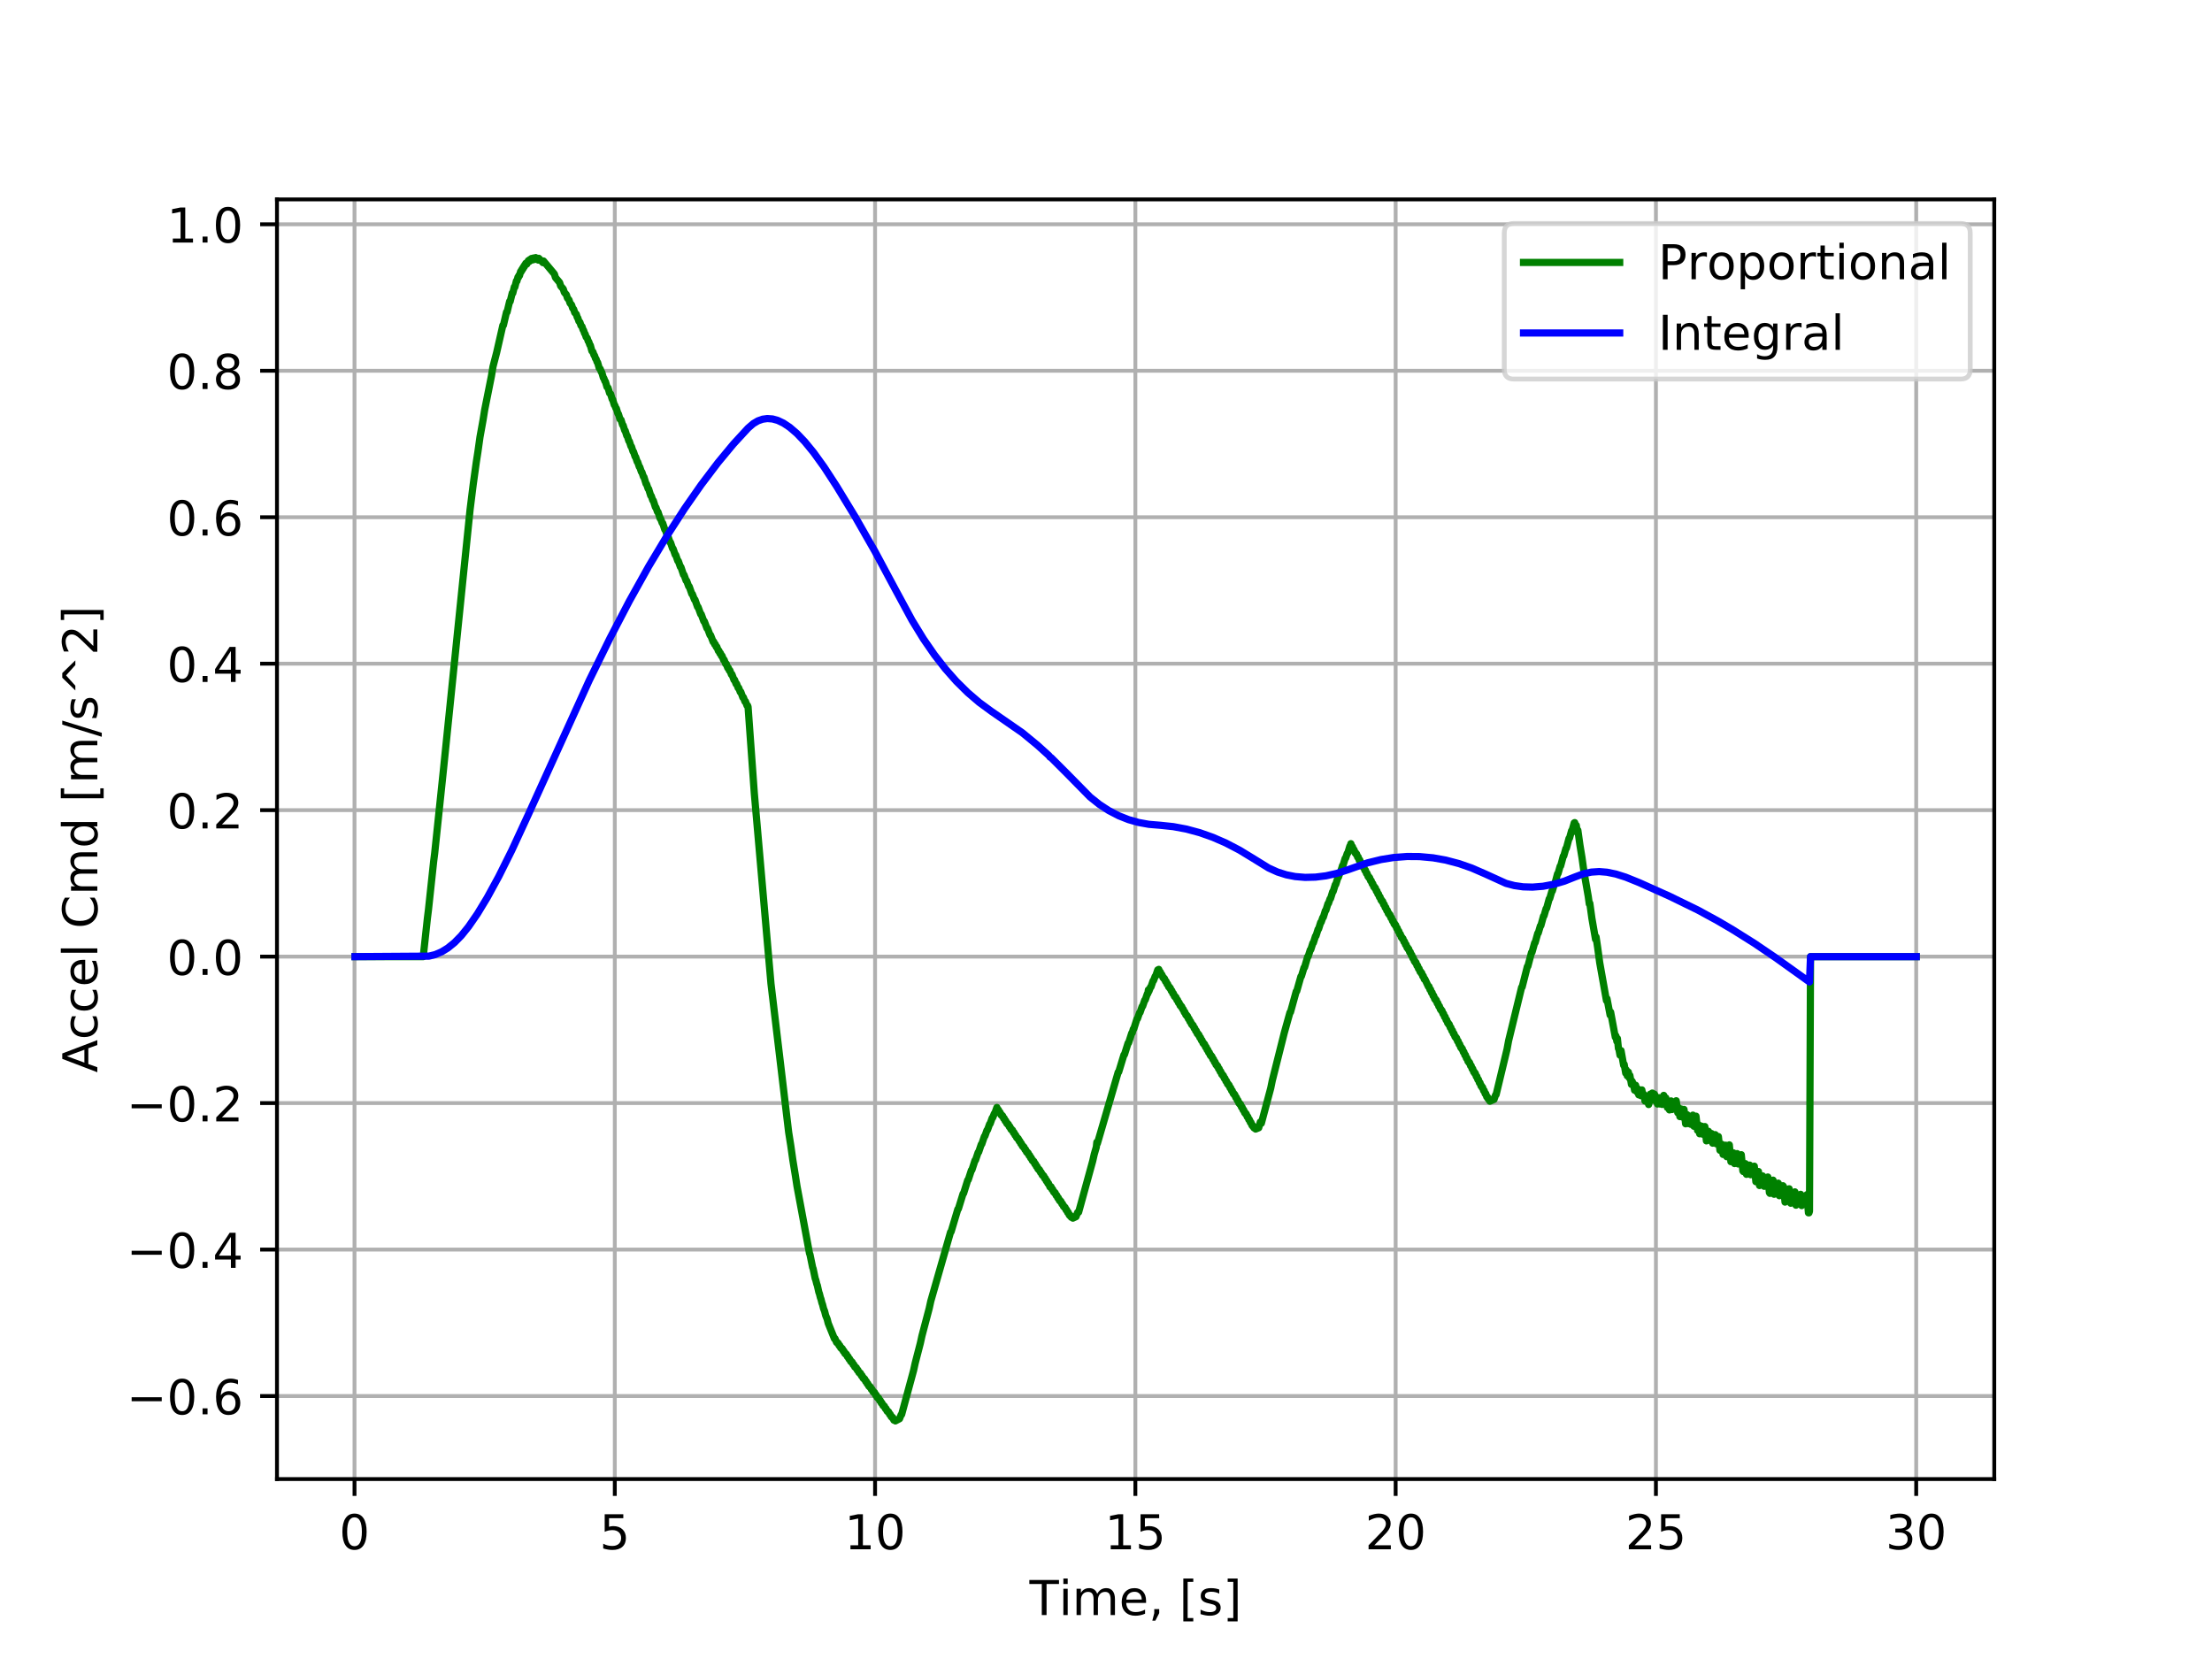 <?xml version="1.0" encoding="utf-8" standalone="no"?>
<!DOCTYPE svg PUBLIC "-//W3C//DTD SVG 1.1//EN"
  "http://www.w3.org/Graphics/SVG/1.1/DTD/svg11.dtd">
<!-- Created with matplotlib (http://matplotlib.org/) -->
<svg height="345pt" version="1.1" viewBox="0 0 460 345" width="460pt" xmlns="http://www.w3.org/2000/svg" xmlns:xlink="http://www.w3.org/1999/xlink">
 <defs>
  <style type="text/css">
*{stroke-linecap:butt;stroke-linejoin:round;}
  </style>
 </defs>
 <g id="figure_1">
  <g id="patch_1">
   <path d="M 0 345.6 
L 460.8 345.6 
L 460.8 0 
L 0 0 
z
" style="fill:#ffffff;"/>
  </g>
  <g id="axes_1">
   <g id="patch_2">
    <path d="M 57.6 307.584 
L 414.72 307.584 
L 414.72 41.472 
L 57.6 41.472 
z
" style="fill:#ffffff;"/>
   </g>
   <g id="matplotlib.axis_1">
    <g id="xtick_1">
     <g id="line2d_1">
      <path clip-path="url(#p8f3101664f)" d="M 73.724 307.584 
L 73.724 41.472 
" style="fill:none;stroke:#b0b0b0;stroke-linecap:square;stroke-width:0.8;"/>
     </g>
     <g id="line2d_2">
      <defs>
       <path d="M 0 0 
L 0 3.5 
" id="mea8a08b984" style="stroke:#000000;stroke-width:0.8;"/>
      </defs>
      <g>
       <use style="stroke:#000000;stroke-width:0.8;" x="73.724" xlink:href="#mea8a08b984" y="307.584"/>
      </g>
     </g>
     <g id="text_1">
      <!-- 0 -->
      <defs>
       <path d="M 31.781 66.406 
Q 24.172 66.406 20.328 58.906 
Q 16.5 51.422 16.5 36.375 
Q 16.5 21.391 20.328 13.891 
Q 24.172 6.391 31.781 6.391 
Q 39.453 6.391 43.281 13.891 
Q 47.125 21.391 47.125 36.375 
Q 47.125 51.422 43.281 58.906 
Q 39.453 66.406 31.781 66.406 
z
M 31.781 74.219 
Q 44.047 74.219 50.516 64.516 
Q 56.984 54.828 56.984 36.375 
Q 56.984 17.969 50.516 8.266 
Q 44.047 -1.422 31.781 -1.422 
Q 19.531 -1.422 13.062 8.266 
Q 6.594 17.969 6.594 36.375 
Q 6.594 54.828 13.062 64.516 
Q 19.531 74.219 31.781 74.219 
z
" id="DejaVuSans-30"/>
      </defs>
      <g transform="translate(70.543 322.182)scale(0.1 -0.1)">
       <use xlink:href="#DejaVuSans-30"/>
      </g>
     </g>
    </g>
    <g id="xtick_2">
     <g id="line2d_3">
      <path clip-path="url(#p8f3101664f)" d="M 127.852 307.584 
L 127.852 41.472 
" style="fill:none;stroke:#b0b0b0;stroke-linecap:square;stroke-width:0.8;"/>
     </g>
     <g id="line2d_4">
      <g>
       <use style="stroke:#000000;stroke-width:0.8;" x="127.852" xlink:href="#mea8a08b984" y="307.584"/>
      </g>
     </g>
     <g id="text_2">
      <!-- 5 -->
      <defs>
       <path d="M 10.797 72.906 
L 49.516 72.906 
L 49.516 64.594 
L 19.828 64.594 
L 19.828 46.734 
Q 21.969 47.469 24.109 47.828 
Q 26.266 48.188 28.422 48.188 
Q 40.625 48.188 47.75 41.5 
Q 54.891 34.812 54.891 23.391 
Q 54.891 11.625 47.562 5.094 
Q 40.234 -1.422 26.906 -1.422 
Q 22.312 -1.422 17.547 -0.641 
Q 12.797 0.141 7.719 1.703 
L 7.719 11.625 
Q 12.109 9.234 16.797 8.062 
Q 21.484 6.891 26.703 6.891 
Q 35.156 6.891 40.078 11.328 
Q 45.016 15.766 45.016 23.391 
Q 45.016 31 40.078 35.438 
Q 35.156 39.891 26.703 39.891 
Q 22.75 39.891 18.812 39.016 
Q 14.891 38.141 10.797 36.281 
z
" id="DejaVuSans-35"/>
      </defs>
      <g transform="translate(124.67 322.182)scale(0.1 -0.1)">
       <use xlink:href="#DejaVuSans-35"/>
      </g>
     </g>
    </g>
    <g id="xtick_3">
     <g id="line2d_5">
      <path clip-path="url(#p8f3101664f)" d="M 181.979 307.584 
L 181.979 41.472 
" style="fill:none;stroke:#b0b0b0;stroke-linecap:square;stroke-width:0.8;"/>
     </g>
     <g id="line2d_6">
      <g>
       <use style="stroke:#000000;stroke-width:0.8;" x="181.979" xlink:href="#mea8a08b984" y="307.584"/>
      </g>
     </g>
     <g id="text_3">
      <!-- 10 -->
      <defs>
       <path d="M 12.406 8.297 
L 28.516 8.297 
L 28.516 63.922 
L 10.984 60.406 
L 10.984 69.391 
L 28.422 72.906 
L 38.281 72.906 
L 38.281 8.297 
L 54.391 8.297 
L 54.391 0 
L 12.406 0 
z
" id="DejaVuSans-31"/>
      </defs>
      <g transform="translate(175.616 322.182)scale(0.1 -0.1)">
       <use xlink:href="#DejaVuSans-31"/>
       <use x="63.623" xlink:href="#DejaVuSans-30"/>
      </g>
     </g>
    </g>
    <g id="xtick_4">
     <g id="line2d_7">
      <path clip-path="url(#p8f3101664f)" d="M 236.106 307.584 
L 236.106 41.472 
" style="fill:none;stroke:#b0b0b0;stroke-linecap:square;stroke-width:0.8;"/>
     </g>
     <g id="line2d_8">
      <g>
       <use style="stroke:#000000;stroke-width:0.8;" x="236.106" xlink:href="#mea8a08b984" y="307.584"/>
      </g>
     </g>
     <g id="text_4">
      <!-- 15 -->
      <g transform="translate(229.743 322.182)scale(0.1 -0.1)">
       <use xlink:href="#DejaVuSans-31"/>
       <use x="63.623" xlink:href="#DejaVuSans-35"/>
      </g>
     </g>
    </g>
    <g id="xtick_5">
     <g id="line2d_9">
      <path clip-path="url(#p8f3101664f)" d="M 290.233 307.584 
L 290.233 41.472 
" style="fill:none;stroke:#b0b0b0;stroke-linecap:square;stroke-width:0.8;"/>
     </g>
     <g id="line2d_10">
      <g>
       <use style="stroke:#000000;stroke-width:0.8;" x="290.233" xlink:href="#mea8a08b984" y="307.584"/>
      </g>
     </g>
     <g id="text_5">
      <!-- 20 -->
      <defs>
       <path d="M 19.188 8.297 
L 53.609 8.297 
L 53.609 0 
L 7.328 0 
L 7.328 8.297 
Q 12.938 14.109 22.625 23.891 
Q 32.328 33.688 34.812 36.531 
Q 39.547 41.844 41.422 45.531 
Q 43.312 49.219 43.312 52.781 
Q 43.312 58.594 39.234 62.25 
Q 35.156 65.922 28.609 65.922 
Q 23.969 65.922 18.812 64.312 
Q 13.672 62.703 7.812 59.422 
L 7.812 69.391 
Q 13.766 71.781 18.938 73 
Q 24.125 74.219 28.422 74.219 
Q 39.75 74.219 46.484 68.547 
Q 53.219 62.891 53.219 53.422 
Q 53.219 48.922 51.531 44.891 
Q 49.859 40.875 45.406 35.406 
Q 44.188 33.984 37.641 27.219 
Q 31.109 20.453 19.188 8.297 
z
" id="DejaVuSans-32"/>
      </defs>
      <g transform="translate(283.871 322.182)scale(0.1 -0.1)">
       <use xlink:href="#DejaVuSans-32"/>
       <use x="63.623" xlink:href="#DejaVuSans-30"/>
      </g>
     </g>
    </g>
    <g id="xtick_6">
     <g id="line2d_11">
      <path clip-path="url(#p8f3101664f)" d="M 344.36 307.584 
L 344.36 41.472 
" style="fill:none;stroke:#b0b0b0;stroke-linecap:square;stroke-width:0.8;"/>
     </g>
     <g id="line2d_12">
      <g>
       <use style="stroke:#000000;stroke-width:0.8;" x="344.36" xlink:href="#mea8a08b984" y="307.584"/>
      </g>
     </g>
     <g id="text_6">
      <!-- 25 -->
      <g transform="translate(337.998 322.182)scale(0.1 -0.1)">
       <use xlink:href="#DejaVuSans-32"/>
       <use x="63.623" xlink:href="#DejaVuSans-35"/>
      </g>
     </g>
    </g>
    <g id="xtick_7">
     <g id="line2d_13">
      <path clip-path="url(#p8f3101664f)" d="M 398.487 307.584 
L 398.487 41.472 
" style="fill:none;stroke:#b0b0b0;stroke-linecap:square;stroke-width:0.8;"/>
     </g>
     <g id="line2d_14">
      <g>
       <use style="stroke:#000000;stroke-width:0.8;" x="398.487" xlink:href="#mea8a08b984" y="307.584"/>
      </g>
     </g>
     <g id="text_7">
      <!-- 30 -->
      <defs>
       <path d="M 40.578 39.312 
Q 47.656 37.797 51.625 33 
Q 55.609 28.219 55.609 21.188 
Q 55.609 10.406 48.188 4.484 
Q 40.766 -1.422 27.094 -1.422 
Q 22.516 -1.422 17.656 -0.516 
Q 12.797 0.391 7.625 2.203 
L 7.625 11.719 
Q 11.719 9.328 16.594 8.109 
Q 21.484 6.891 26.812 6.891 
Q 36.078 6.891 40.938 10.547 
Q 45.797 14.203 45.797 21.188 
Q 45.797 27.641 41.281 31.266 
Q 36.766 34.906 28.719 34.906 
L 20.219 34.906 
L 20.219 43.016 
L 29.109 43.016 
Q 36.375 43.016 40.234 45.922 
Q 44.094 48.828 44.094 54.297 
Q 44.094 59.906 40.109 62.906 
Q 36.141 65.922 28.719 65.922 
Q 24.656 65.922 20.016 65.031 
Q 15.375 64.156 9.812 62.312 
L 9.812 71.094 
Q 15.438 72.656 20.344 73.438 
Q 25.25 74.219 29.594 74.219 
Q 40.828 74.219 47.359 69.109 
Q 53.906 64.016 53.906 55.328 
Q 53.906 49.266 50.438 45.094 
Q 46.969 40.922 40.578 39.312 
z
" id="DejaVuSans-33"/>
      </defs>
      <g transform="translate(392.125 322.182)scale(0.1 -0.1)">
       <use xlink:href="#DejaVuSans-33"/>
       <use x="63.623" xlink:href="#DejaVuSans-30"/>
      </g>
     </g>
    </g>
    <g id="text_8">
     <!-- Time, [s] -->
     <defs>
      <path d="M -0.297 72.906 
L 61.375 72.906 
L 61.375 64.594 
L 35.5 64.594 
L 35.5 0 
L 25.594 0 
L 25.594 64.594 
L -0.297 64.594 
z
" id="DejaVuSans-54"/>
      <path d="M 9.422 54.688 
L 18.406 54.688 
L 18.406 0 
L 9.422 0 
z
M 9.422 75.984 
L 18.406 75.984 
L 18.406 64.594 
L 9.422 64.594 
z
" id="DejaVuSans-69"/>
      <path d="M 52 44.188 
Q 55.375 50.25 60.062 53.125 
Q 64.75 56 71.094 56 
Q 79.641 56 84.281 50.016 
Q 88.922 44.047 88.922 33.016 
L 88.922 0 
L 79.891 0 
L 79.891 32.719 
Q 79.891 40.578 77.094 44.375 
Q 74.312 48.188 68.609 48.188 
Q 61.625 48.188 57.562 43.547 
Q 53.516 38.922 53.516 30.906 
L 53.516 0 
L 44.484 0 
L 44.484 32.719 
Q 44.484 40.625 41.703 44.406 
Q 38.922 48.188 33.109 48.188 
Q 26.219 48.188 22.156 43.531 
Q 18.109 38.875 18.109 30.906 
L 18.109 0 
L 9.078 0 
L 9.078 54.688 
L 18.109 54.688 
L 18.109 46.188 
Q 21.188 51.219 25.484 53.609 
Q 29.781 56 35.688 56 
Q 41.656 56 45.828 52.969 
Q 50 49.953 52 44.188 
z
" id="DejaVuSans-6d"/>
      <path d="M 56.203 29.594 
L 56.203 25.203 
L 14.891 25.203 
Q 15.484 15.922 20.484 11.062 
Q 25.484 6.203 34.422 6.203 
Q 39.594 6.203 44.453 7.469 
Q 49.312 8.734 54.109 11.281 
L 54.109 2.781 
Q 49.266 0.734 44.188 -0.344 
Q 39.109 -1.422 33.891 -1.422 
Q 20.797 -1.422 13.156 6.188 
Q 5.516 13.812 5.516 26.812 
Q 5.516 40.234 12.766 48.109 
Q 20.016 56 32.328 56 
Q 43.359 56 49.781 48.891 
Q 56.203 41.797 56.203 29.594 
z
M 47.219 32.234 
Q 47.125 39.594 43.094 43.984 
Q 39.062 48.391 32.422 48.391 
Q 24.906 48.391 20.391 44.141 
Q 15.875 39.891 15.188 32.172 
z
" id="DejaVuSans-65"/>
      <path d="M 11.719 12.406 
L 22.016 12.406 
L 22.016 4 
L 14.016 -11.625 
L 7.719 -11.625 
L 11.719 4 
z
" id="DejaVuSans-2c"/>
      <path id="DejaVuSans-20"/>
      <path d="M 8.594 75.984 
L 29.297 75.984 
L 29.297 69 
L 17.578 69 
L 17.578 -6.203 
L 29.297 -6.203 
L 29.297 -13.188 
L 8.594 -13.188 
z
" id="DejaVuSans-5b"/>
      <path d="M 44.281 53.078 
L 44.281 44.578 
Q 40.484 46.531 36.375 47.5 
Q 32.281 48.484 27.875 48.484 
Q 21.188 48.484 17.844 46.438 
Q 14.5 44.391 14.5 40.281 
Q 14.5 37.156 16.891 35.375 
Q 19.281 33.594 26.516 31.984 
L 29.594 31.297 
Q 39.156 29.25 43.188 25.516 
Q 47.219 21.781 47.219 15.094 
Q 47.219 7.469 41.188 3.016 
Q 35.156 -1.422 24.609 -1.422 
Q 20.219 -1.422 15.453 -0.562 
Q 10.688 0.297 5.422 2 
L 5.422 11.281 
Q 10.406 8.688 15.234 7.391 
Q 20.062 6.109 24.812 6.109 
Q 31.156 6.109 34.562 8.281 
Q 37.984 10.453 37.984 14.406 
Q 37.984 18.062 35.516 20.016 
Q 33.062 21.969 24.703 23.781 
L 21.578 24.516 
Q 13.234 26.266 9.516 29.906 
Q 5.812 33.547 5.812 39.891 
Q 5.812 47.609 11.281 51.797 
Q 16.75 56 26.812 56 
Q 31.781 56 36.172 55.266 
Q 40.578 54.547 44.281 53.078 
z
" id="DejaVuSans-73"/>
      <path d="M 30.422 75.984 
L 30.422 -13.188 
L 9.719 -13.188 
L 9.719 -6.203 
L 21.391 -6.203 
L 21.391 69 
L 9.719 69 
L 9.719 75.984 
z
" id="DejaVuSans-5d"/>
     </defs>
     <g transform="translate(214.088 335.861)scale(0.1 -0.1)">
      <use xlink:href="#DejaVuSans-54"/>
      <use x="61.037" xlink:href="#DejaVuSans-69"/>
      <use x="88.82" xlink:href="#DejaVuSans-6d"/>
      <use x="186.232" xlink:href="#DejaVuSans-65"/>
      <use x="247.756" xlink:href="#DejaVuSans-2c"/>
      <use x="279.543" xlink:href="#DejaVuSans-20"/>
      <use x="311.33" xlink:href="#DejaVuSans-5b"/>
      <use x="350.344" xlink:href="#DejaVuSans-73"/>
      <use x="402.443" xlink:href="#DejaVuSans-5d"/>
     </g>
    </g>
   </g>
   <g id="matplotlib.axis_2">
    <g id="ytick_1">
     <g id="line2d_15">
      <path clip-path="url(#p8f3101664f)" d="M 57.6 290.315 
L 414.72 290.315 
" style="fill:none;stroke:#b0b0b0;stroke-linecap:square;stroke-width:0.8;"/>
     </g>
     <g id="line2d_16">
      <defs>
       <path d="M 0 0 
L -3.5 0 
" id="mafb154f7a7" style="stroke:#000000;stroke-width:0.8;"/>
      </defs>
      <g>
       <use style="stroke:#000000;stroke-width:0.8;" x="57.6" xlink:href="#mafb154f7a7" y="290.315"/>
      </g>
     </g>
     <g id="text_9">
      <!-- −0.6 -->
      <defs>
       <path d="M 10.594 35.5 
L 73.188 35.5 
L 73.188 27.203 
L 10.594 27.203 
z
" id="DejaVuSans-2212"/>
       <path d="M 10.688 12.406 
L 21 12.406 
L 21 0 
L 10.688 0 
z
" id="DejaVuSans-2e"/>
       <path d="M 33.016 40.375 
Q 26.375 40.375 22.484 35.828 
Q 18.609 31.297 18.609 23.391 
Q 18.609 15.531 22.484 10.953 
Q 26.375 6.391 33.016 6.391 
Q 39.656 6.391 43.531 10.953 
Q 47.406 15.531 47.406 23.391 
Q 47.406 31.297 43.531 35.828 
Q 39.656 40.375 33.016 40.375 
z
M 52.594 71.297 
L 52.594 62.312 
Q 48.875 64.062 45.094 64.984 
Q 41.312 65.922 37.594 65.922 
Q 27.828 65.922 22.672 59.328 
Q 17.531 52.734 16.797 39.406 
Q 19.672 43.656 24.016 45.922 
Q 28.375 48.188 33.594 48.188 
Q 44.578 48.188 50.953 41.516 
Q 57.328 34.859 57.328 23.391 
Q 57.328 12.156 50.688 5.359 
Q 44.047 -1.422 33.016 -1.422 
Q 20.359 -1.422 13.672 8.266 
Q 6.984 17.969 6.984 36.375 
Q 6.984 53.656 15.188 63.938 
Q 23.391 74.219 37.203 74.219 
Q 40.922 74.219 44.703 73.484 
Q 48.484 72.75 52.594 71.297 
z
" id="DejaVuSans-36"/>
      </defs>
      <g transform="translate(26.317 294.115)scale(0.1 -0.1)">
       <use xlink:href="#DejaVuSans-2212"/>
       <use x="83.789" xlink:href="#DejaVuSans-30"/>
       <use x="147.412" xlink:href="#DejaVuSans-2e"/>
       <use x="179.199" xlink:href="#DejaVuSans-36"/>
      </g>
     </g>
    </g>
    <g id="ytick_2">
     <g id="line2d_17">
      <path clip-path="url(#p8f3101664f)" d="M 57.6 259.856 
L 414.72 259.856 
" style="fill:none;stroke:#b0b0b0;stroke-linecap:square;stroke-width:0.8;"/>
     </g>
     <g id="line2d_18">
      <g>
       <use style="stroke:#000000;stroke-width:0.8;" x="57.6" xlink:href="#mafb154f7a7" y="259.856"/>
      </g>
     </g>
     <g id="text_10">
      <!-- −0.4 -->
      <defs>
       <path d="M 37.797 64.312 
L 12.891 25.391 
L 37.797 25.391 
z
M 35.203 72.906 
L 47.609 72.906 
L 47.609 25.391 
L 58.016 25.391 
L 58.016 17.188 
L 47.609 17.188 
L 47.609 0 
L 37.797 0 
L 37.797 17.188 
L 4.891 17.188 
L 4.891 26.703 
z
" id="DejaVuSans-34"/>
      </defs>
      <g transform="translate(26.317 263.655)scale(0.1 -0.1)">
       <use xlink:href="#DejaVuSans-2212"/>
       <use x="83.789" xlink:href="#DejaVuSans-30"/>
       <use x="147.412" xlink:href="#DejaVuSans-2e"/>
       <use x="179.199" xlink:href="#DejaVuSans-34"/>
      </g>
     </g>
    </g>
    <g id="ytick_3">
     <g id="line2d_19">
      <path clip-path="url(#p8f3101664f)" d="M 57.6 229.397 
L 414.72 229.397 
" style="fill:none;stroke:#b0b0b0;stroke-linecap:square;stroke-width:0.8;"/>
     </g>
     <g id="line2d_20">
      <g>
       <use style="stroke:#000000;stroke-width:0.8;" x="57.6" xlink:href="#mafb154f7a7" y="229.397"/>
      </g>
     </g>
     <g id="text_11">
      <!-- −0.2 -->
      <g transform="translate(26.317 233.196)scale(0.1 -0.1)">
       <use xlink:href="#DejaVuSans-2212"/>
       <use x="83.789" xlink:href="#DejaVuSans-30"/>
       <use x="147.412" xlink:href="#DejaVuSans-2e"/>
       <use x="179.199" xlink:href="#DejaVuSans-32"/>
      </g>
     </g>
    </g>
    <g id="ytick_4">
     <g id="line2d_21">
      <path clip-path="url(#p8f3101664f)" d="M 57.6 198.937 
L 414.72 198.937 
" style="fill:none;stroke:#b0b0b0;stroke-linecap:square;stroke-width:0.8;"/>
     </g>
     <g id="line2d_22">
      <g>
       <use style="stroke:#000000;stroke-width:0.8;" x="57.6" xlink:href="#mafb154f7a7" y="198.937"/>
      </g>
     </g>
     <g id="text_12">
      <!-- 0.0 -->
      <g transform="translate(34.697 202.736)scale(0.1 -0.1)">
       <use xlink:href="#DejaVuSans-30"/>
       <use x="63.623" xlink:href="#DejaVuSans-2e"/>
       <use x="95.41" xlink:href="#DejaVuSans-30"/>
      </g>
     </g>
    </g>
    <g id="ytick_5">
     <g id="line2d_23">
      <path clip-path="url(#p8f3101664f)" d="M 57.6 168.478 
L 414.72 168.478 
" style="fill:none;stroke:#b0b0b0;stroke-linecap:square;stroke-width:0.8;"/>
     </g>
     <g id="line2d_24">
      <g>
       <use style="stroke:#000000;stroke-width:0.8;" x="57.6" xlink:href="#mafb154f7a7" y="168.478"/>
      </g>
     </g>
     <g id="text_13">
      <!-- 0.2 -->
      <g transform="translate(34.697 172.277)scale(0.1 -0.1)">
       <use xlink:href="#DejaVuSans-30"/>
       <use x="63.623" xlink:href="#DejaVuSans-2e"/>
       <use x="95.41" xlink:href="#DejaVuSans-32"/>
      </g>
     </g>
    </g>
    <g id="ytick_6">
     <g id="line2d_25">
      <path clip-path="url(#p8f3101664f)" d="M 57.6 138.018 
L 414.72 138.018 
" style="fill:none;stroke:#b0b0b0;stroke-linecap:square;stroke-width:0.8;"/>
     </g>
     <g id="line2d_26">
      <g>
       <use style="stroke:#000000;stroke-width:0.8;" x="57.6" xlink:href="#mafb154f7a7" y="138.018"/>
      </g>
     </g>
     <g id="text_14">
      <!-- 0.4 -->
      <g transform="translate(34.697 141.817)scale(0.1 -0.1)">
       <use xlink:href="#DejaVuSans-30"/>
       <use x="63.623" xlink:href="#DejaVuSans-2e"/>
       <use x="95.41" xlink:href="#DejaVuSans-34"/>
      </g>
     </g>
    </g>
    <g id="ytick_7">
     <g id="line2d_27">
      <path clip-path="url(#p8f3101664f)" d="M 57.6 107.559 
L 414.72 107.559 
" style="fill:none;stroke:#b0b0b0;stroke-linecap:square;stroke-width:0.8;"/>
     </g>
     <g id="line2d_28">
      <g>
       <use style="stroke:#000000;stroke-width:0.8;" x="57.6" xlink:href="#mafb154f7a7" y="107.559"/>
      </g>
     </g>
     <g id="text_15">
      <!-- 0.6 -->
      <g transform="translate(34.697 111.358)scale(0.1 -0.1)">
       <use xlink:href="#DejaVuSans-30"/>
       <use x="63.623" xlink:href="#DejaVuSans-2e"/>
       <use x="95.41" xlink:href="#DejaVuSans-36"/>
      </g>
     </g>
    </g>
    <g id="ytick_8">
     <g id="line2d_29">
      <path clip-path="url(#p8f3101664f)" d="M 57.6 77.099 
L 414.72 77.099 
" style="fill:none;stroke:#b0b0b0;stroke-linecap:square;stroke-width:0.8;"/>
     </g>
     <g id="line2d_30">
      <g>
       <use style="stroke:#000000;stroke-width:0.8;" x="57.6" xlink:href="#mafb154f7a7" y="77.099"/>
      </g>
     </g>
     <g id="text_16">
      <!-- 0.8 -->
      <defs>
       <path d="M 31.781 34.625 
Q 24.75 34.625 20.719 30.859 
Q 16.703 27.094 16.703 20.516 
Q 16.703 13.922 20.719 10.156 
Q 24.75 6.391 31.781 6.391 
Q 38.812 6.391 42.859 10.172 
Q 46.922 13.969 46.922 20.516 
Q 46.922 27.094 42.891 30.859 
Q 38.875 34.625 31.781 34.625 
z
M 21.922 38.812 
Q 15.578 40.375 12.031 44.719 
Q 8.5 49.078 8.5 55.328 
Q 8.5 64.062 14.719 69.141 
Q 20.953 74.219 31.781 74.219 
Q 42.672 74.219 48.875 69.141 
Q 55.078 64.062 55.078 55.328 
Q 55.078 49.078 51.531 44.719 
Q 48 40.375 41.703 38.812 
Q 48.828 37.156 52.797 32.312 
Q 56.781 27.484 56.781 20.516 
Q 56.781 9.906 50.312 4.234 
Q 43.844 -1.422 31.781 -1.422 
Q 19.734 -1.422 13.25 4.234 
Q 6.781 9.906 6.781 20.516 
Q 6.781 27.484 10.781 32.312 
Q 14.797 37.156 21.922 38.812 
z
M 18.312 54.391 
Q 18.312 48.734 21.844 45.562 
Q 25.391 42.391 31.781 42.391 
Q 38.141 42.391 41.719 45.562 
Q 45.312 48.734 45.312 54.391 
Q 45.312 60.062 41.719 63.234 
Q 38.141 66.406 31.781 66.406 
Q 25.391 66.406 21.844 63.234 
Q 18.312 60.062 18.312 54.391 
z
" id="DejaVuSans-38"/>
      </defs>
      <g transform="translate(34.697 80.898)scale(0.1 -0.1)">
       <use xlink:href="#DejaVuSans-30"/>
       <use x="63.623" xlink:href="#DejaVuSans-2e"/>
       <use x="95.41" xlink:href="#DejaVuSans-38"/>
      </g>
     </g>
    </g>
    <g id="ytick_9">
     <g id="line2d_31">
      <path clip-path="url(#p8f3101664f)" d="M 57.6 46.64 
L 414.72 46.64 
" style="fill:none;stroke:#b0b0b0;stroke-linecap:square;stroke-width:0.8;"/>
     </g>
     <g id="line2d_32">
      <g>
       <use style="stroke:#000000;stroke-width:0.8;" x="57.6" xlink:href="#mafb154f7a7" y="46.64"/>
      </g>
     </g>
     <g id="text_17">
      <!-- 1.0 -->
      <g transform="translate(34.697 50.439)scale(0.1 -0.1)">
       <use xlink:href="#DejaVuSans-31"/>
       <use x="63.623" xlink:href="#DejaVuSans-2e"/>
       <use x="95.41" xlink:href="#DejaVuSans-30"/>
      </g>
     </g>
    </g>
    <g id="text_18">
     <!-- Accel Cmd [m/s^2] -->
     <defs>
      <path d="M 34.188 63.188 
L 20.797 26.906 
L 47.609 26.906 
z
M 28.609 72.906 
L 39.797 72.906 
L 67.578 0 
L 57.328 0 
L 50.688 18.703 
L 17.828 18.703 
L 11.188 0 
L 0.781 0 
z
" id="DejaVuSans-41"/>
      <path d="M 48.781 52.594 
L 48.781 44.188 
Q 44.969 46.297 41.141 47.344 
Q 37.312 48.391 33.406 48.391 
Q 24.656 48.391 19.812 42.844 
Q 14.984 37.312 14.984 27.297 
Q 14.984 17.281 19.812 11.734 
Q 24.656 6.203 33.406 6.203 
Q 37.312 6.203 41.141 7.25 
Q 44.969 8.297 48.781 10.406 
L 48.781 2.094 
Q 45.016 0.344 40.984 -0.531 
Q 36.969 -1.422 32.422 -1.422 
Q 20.062 -1.422 12.781 6.344 
Q 5.516 14.109 5.516 27.297 
Q 5.516 40.672 12.859 48.328 
Q 20.219 56 33.016 56 
Q 37.156 56 41.109 55.141 
Q 45.062 54.297 48.781 52.594 
z
" id="DejaVuSans-63"/>
      <path d="M 9.422 75.984 
L 18.406 75.984 
L 18.406 0 
L 9.422 0 
z
" id="DejaVuSans-6c"/>
      <path d="M 64.406 67.281 
L 64.406 56.891 
Q 59.422 61.531 53.781 63.812 
Q 48.141 66.109 41.797 66.109 
Q 29.297 66.109 22.656 58.469 
Q 16.016 50.828 16.016 36.375 
Q 16.016 21.969 22.656 14.328 
Q 29.297 6.688 41.797 6.688 
Q 48.141 6.688 53.781 8.984 
Q 59.422 11.281 64.406 15.922 
L 64.406 5.609 
Q 59.234 2.094 53.438 0.328 
Q 47.656 -1.422 41.219 -1.422 
Q 24.656 -1.422 15.125 8.703 
Q 5.609 18.844 5.609 36.375 
Q 5.609 53.953 15.125 64.078 
Q 24.656 74.219 41.219 74.219 
Q 47.75 74.219 53.531 72.484 
Q 59.328 70.75 64.406 67.281 
z
" id="DejaVuSans-43"/>
      <path d="M 45.406 46.391 
L 45.406 75.984 
L 54.391 75.984 
L 54.391 0 
L 45.406 0 
L 45.406 8.203 
Q 42.578 3.328 38.25 0.953 
Q 33.938 -1.422 27.875 -1.422 
Q 17.969 -1.422 11.734 6.484 
Q 5.516 14.406 5.516 27.297 
Q 5.516 40.188 11.734 48.094 
Q 17.969 56 27.875 56 
Q 33.938 56 38.25 53.625 
Q 42.578 51.266 45.406 46.391 
z
M 14.797 27.297 
Q 14.797 17.391 18.875 11.75 
Q 22.953 6.109 30.078 6.109 
Q 37.203 6.109 41.297 11.75 
Q 45.406 17.391 45.406 27.297 
Q 45.406 37.203 41.297 42.844 
Q 37.203 48.484 30.078 48.484 
Q 22.953 48.484 18.875 42.844 
Q 14.797 37.203 14.797 27.297 
z
" id="DejaVuSans-64"/>
      <path d="M 25.391 72.906 
L 33.688 72.906 
L 8.297 -9.281 
L 0 -9.281 
z
" id="DejaVuSans-2f"/>
      <path d="M 46.688 72.906 
L 73.188 45.703 
L 63.375 45.703 
L 41.891 64.984 
L 20.406 45.703 
L 10.594 45.703 
L 37.109 72.906 
z
" id="DejaVuSans-5e"/>
     </defs>
     <g transform="translate(20.238 223.058)rotate(-90)scale(0.1 -0.1)">
      <use xlink:href="#DejaVuSans-41"/>
      <use x="68.393" xlink:href="#DejaVuSans-63"/>
      <use x="123.373" xlink:href="#DejaVuSans-63"/>
      <use x="178.354" xlink:href="#DejaVuSans-65"/>
      <use x="239.877" xlink:href="#DejaVuSans-6c"/>
      <use x="267.66" xlink:href="#DejaVuSans-20"/>
      <use x="299.447" xlink:href="#DejaVuSans-43"/>
      <use x="369.271" xlink:href="#DejaVuSans-6d"/>
      <use x="466.684" xlink:href="#DejaVuSans-64"/>
      <use x="530.16" xlink:href="#DejaVuSans-20"/>
      <use x="561.947" xlink:href="#DejaVuSans-5b"/>
      <use x="600.961" xlink:href="#DejaVuSans-6d"/>
      <use x="698.373" xlink:href="#DejaVuSans-2f"/>
      <use x="732.064" xlink:href="#DejaVuSans-73"/>
      <use x="784.164" xlink:href="#DejaVuSans-5e"/>
      <use x="867.953" xlink:href="#DejaVuSans-32"/>
      <use x="931.576" xlink:href="#DejaVuSans-5d"/>
     </g>
    </g>
   </g>
   <g id="line2d_33">
    <path clip-path="url(#p8f3101664f)" d="M 73.833 198.937 
L 88.014 198.937 
L 88.88 190.965 
L 89.097 189.226 
L 90.179 179.143 
L 90.396 177.427 
L 92.236 159.89 
L 97.757 105.953 
L 98.406 100.744 
L 98.623 99.176 
L 99.056 96.061 
L 99.381 93.978 
L 99.814 90.897 
L 100.463 87.285 
L 100.788 85.252 
L 102.195 78.209 
L 102.52 76.246 
L 103.278 73.322 
L 104.577 67.631 
L 104.685 67.653 
L 105.335 64.891 
L 105.443 64.921 
L 105.984 62.665 
L 106.092 62.701 
L 106.526 60.928 
L 106.634 60.97 
L 106.959 59.658 
L 107.067 59.707 
L 107.392 58.41 
L 107.5 58.465 
L 107.716 57.613 
L 107.825 57.669 
L 107.933 57.244 
L 108.041 57.305 
L 108.258 56.467 
L 108.366 56.529 
L 108.474 56.111 
L 108.582 56.178 
L 108.691 55.766 
L 108.799 55.833 
L 108.907 55.422 
L 109.015 55.495 
L 109.124 55.089 
L 109.232 55.162 
L 109.34 54.757 
L 109.557 54.91 
L 109.665 54.51 
L 109.773 54.59 
L 109.881 54.191 
L 110.098 54.36 
L 110.206 53.968 
L 110.423 54.142 
L 110.531 53.756 
L 110.856 54.031 
L 110.964 53.651 
L 111.289 53.942 
L 111.397 53.568 
L 111.938 54.086 
L 112.046 53.719 
L 112.913 54.626 
L 113.021 54.276 
L 115.078 56.733 
L 115.294 56.997 
L 115.511 57.723 
L 116.377 58.753 
L 116.593 59.468 
L 117.134 60.094 
L 117.351 60.801 
L 117.784 61.291 
L 118 61.99 
L 118.325 62.35 
L 118.542 63.044 
L 118.867 63.398 
L 119.083 64.085 
L 119.3 64.317 
L 119.516 65 
L 119.841 65.342 
L 120.057 66.018 
L 120.166 66.13 
L 120.382 66.803 
L 120.599 67.024 
L 120.815 67.692 
L 121.032 67.91 
L 121.248 68.573 
L 121.356 68.68 
L 121.573 69.339 
L 121.681 69.445 
L 121.898 70.101 
L 122.114 70.309 
L 122.331 70.96 
L 122.439 71.062 
L 122.655 71.709 
L 122.764 71.81 
L 123.088 72.994 
L 123.305 73.192 
L 123.521 73.829 
L 123.63 73.926 
L 123.846 74.559 
L 123.954 74.655 
L 124.171 75.284 
L 124.279 75.379 
L 124.604 76.534 
L 124.82 76.719 
L 125.037 77.338 
L 125.145 77.429 
L 125.47 78.567 
L 125.578 78.656 
L 125.795 79.266 
L 125.903 79.353 
L 126.228 80.476 
L 126.444 80.648 
L 126.769 81.76 
L 126.986 81.927 
L 127.31 83.029 
L 127.419 83.111 
L 127.743 84.204 
L 127.852 84.283 
L 128.068 84.866 
L 128.176 84.944 
L 128.501 86.023 
L 128.609 86.099 
L 128.934 87.169 
L 129.151 87.317 
L 129.475 88.377 
L 129.584 88.449 
L 129.908 89.5 
L 130.017 89.57 
L 130.341 90.613 
L 130.45 90.681 
L 130.774 91.715 
L 130.883 91.781 
L 131.207 92.807 
L 131.316 92.871 
L 131.641 93.889 
L 131.749 93.951 
L 132.074 94.96 
L 132.182 95.021 
L 132.507 96.021 
L 132.615 96.08 
L 132.94 97.072 
L 133.048 97.129 
L 133.373 98.113 
L 133.481 98.168 
L 133.806 99.143 
L 133.914 99.197 
L 134.347 100.62 
L 134.455 100.671 
L 134.78 101.627 
L 134.888 101.676 
L 135.321 103.072 
L 135.429 103.119 
L 135.754 104.056 
L 135.862 104.102 
L 136.295 105.471 
L 136.404 105.515 
L 136.728 106.433 
L 136.837 106.474 
L 137.27 107.818 
L 137.378 107.857 
L 137.703 108.757 
L 137.811 108.794 
L 138.244 110.112 
L 138.352 110.147 
L 138.785 111.45 
L 138.894 111.483 
L 139.327 112.772 
L 139.435 112.803 
L 139.868 114.077 
L 139.976 114.106 
L 140.409 115.366 
L 140.517 115.392 
L 140.95 116.638 
L 141.059 116.662 
L 141.492 117.894 
L 141.6 117.916 
L 142.141 119.53 
L 142.249 119.55 
L 142.682 120.749 
L 142.791 120.767 
L 143.224 121.953 
L 143.332 121.969 
L 143.873 123.525 
L 143.981 123.538 
L 144.415 124.693 
L 144.523 124.704 
L 145.064 126.22 
L 145.172 126.229 
L 145.714 127.723 
L 145.822 127.73 
L 146.363 129.203 
L 146.471 129.206 
L 147.013 130.658 
L 147.121 130.659 
L 147.662 132.09 
L 147.77 132.089 
L 148.312 133.497 
L 148.42 133.446 
L 148.636 134.023 
L 148.745 133.973 
L 148.961 134.55 
L 149.069 134.5 
L 149.394 135.367 
L 149.502 135.318 
L 149.719 135.897 
L 149.827 135.849 
L 150.044 136.429 
L 150.152 136.381 
L 150.477 137.251 
L 150.585 137.204 
L 150.91 138.077 
L 151.018 138.03 
L 151.343 138.904 
L 151.451 138.858 
L 151.668 139.442 
L 151.776 139.397 
L 152.101 140.273 
L 152.209 140.228 
L 152.642 141.399 
L 152.75 141.356 
L 153.075 142.235 
L 153.183 142.192 
L 153.508 143.073 
L 153.616 143.031 
L 153.941 143.914 
L 154.049 143.872 
L 154.482 145.051 
L 154.59 145.011 
L 154.915 145.897 
L 155.023 145.857 
L 155.348 146.744 
L 155.456 146.705 
L 155.565 147.001 
L 156.864 164.972 
L 160.328 204.546 
L 164.009 235.478 
L 164.442 238.199 
L 164.875 241.242 
L 165.416 244.557 
L 165.741 246.674 
L 168.339 260.645 
L 168.447 260.911 
L 168.988 263.563 
L 169.096 263.831 
L 169.529 265.886 
L 169.638 266.153 
L 169.854 267.015 
L 169.963 267.282 
L 170.287 268.738 
L 170.396 269.004 
L 170.612 269.865 
L 170.72 270.131 
L 170.937 270.991 
L 171.045 271.257 
L 171.262 272.122 
L 171.478 272.659 
L 171.695 273.524 
L 172.019 274.329 
L 172.236 275.193 
L 173.535 278.412 
L 173.643 278.353 
L 173.968 279.158 
L 174.076 279.1 
L 174.184 279.369 
L 174.293 279.307 
L 174.509 279.84 
L 174.617 279.779 
L 174.834 280.312 
L 174.942 280.252 
L 175.05 280.519 
L 175.159 280.458 
L 175.375 280.993 
L 175.483 280.933 
L 175.7 281.468 
L 175.808 281.408 
L 175.917 281.676 
L 176.025 281.617 
L 176.241 282.153 
L 176.35 282.094 
L 176.566 282.631 
L 176.674 282.573 
L 176.891 283.11 
L 176.999 283.052 
L 177.107 283.321 
L 177.216 283.263 
L 177.432 283.802 
L 177.54 283.744 
L 177.757 284.278 
L 177.865 284.218 
L 177.973 284.486 
L 178.082 284.426 
L 178.298 284.962 
L 178.406 284.902 
L 178.623 285.439 
L 178.731 285.38 
L 178.839 285.648 
L 178.948 285.589 
L 179.164 286.127 
L 179.272 286.069 
L 179.489 286.607 
L 179.597 286.549 
L 179.705 286.818 
L 179.814 286.76 
L 180.03 287.3 
L 180.138 287.243 
L 180.355 287.783 
L 180.463 287.726 
L 180.68 288.267 
L 180.788 288.211 
L 180.896 288.478 
L 181.004 288.419 
L 181.221 288.956 
L 181.329 288.897 
L 181.546 289.434 
L 181.654 289.375 
L 181.762 289.644 
L 181.87 289.586 
L 182.087 290.124 
L 182.195 290.066 
L 182.412 290.606 
L 182.52 290.548 
L 182.628 290.818 
L 182.737 290.761 
L 182.953 291.301 
L 183.061 291.245 
L 183.278 291.786 
L 183.386 291.729 
L 183.603 292.272 
L 183.711 292.215 
L 183.819 292.487 
L 183.927 292.431 
L 184.144 292.974 
L 184.252 292.916 
L 184.469 293.454 
L 184.577 293.396 
L 184.685 293.666 
L 184.793 293.608 
L 185.01 294.147 
L 185.118 294.09 
L 185.335 294.63 
L 185.443 294.573 
L 185.551 294.844 
L 185.659 294.787 
L 185.876 295.329 
L 186.092 295.216 
L 186.201 295.488 
L 187.067 295.038 
L 187.391 294.214 
L 187.5 294.159 
L 189.99 284.972 
L 190.314 283.486 
L 191.397 279.3 
L 191.722 277.814 
L 193.237 272.078 
L 193.562 270.588 
L 197.676 256.217 
L 197.784 256.16 
L 199.191 251.451 
L 199.299 251.395 
L 200.274 248.236 
L 200.382 248.182 
L 201.248 245.408 
L 201.356 245.351 
L 202.006 243.356 
L 202.114 243.3 
L 202.764 241.301 
L 202.872 241.246 
L 203.413 239.637 
L 203.521 239.58 
L 204.063 237.972 
L 204.171 237.916 
L 204.712 236.309 
L 204.82 236.252 
L 205.253 235.029 
L 205.362 234.975 
L 205.795 233.751 
L 205.903 233.696 
L 206.336 232.475 
L 206.444 232.418 
L 206.769 231.585 
L 206.877 231.531 
L 207.31 230.306 
L 207.527 230.863 
L 207.635 230.808 
L 207.852 231.367 
L 207.96 231.313 
L 208.176 231.873 
L 208.285 231.819 
L 208.393 232.099 
L 208.501 232.045 
L 208.718 232.606 
L 208.826 232.553 
L 209.042 233.115 
L 209.151 233.062 
L 209.367 233.624 
L 209.475 233.572 
L 209.584 233.85 
L 209.692 233.795 
L 209.908 234.352 
L 210.017 234.296 
L 210.233 234.854 
L 210.341 234.8 
L 210.45 235.079 
L 210.558 235.024 
L 210.774 235.583 
L 210.883 235.529 
L 211.099 236.09 
L 211.207 236.036 
L 211.424 236.596 
L 211.532 236.543 
L 211.64 236.824 
L 211.749 236.771 
L 211.965 237.333 
L 212.073 237.28 
L 212.29 237.843 
L 212.398 237.791 
L 212.615 238.354 
L 212.723 238.303 
L 212.831 238.585 
L 212.939 238.53 
L 213.156 239.088 
L 213.264 239.033 
L 213.481 239.592 
L 213.589 239.538 
L 213.697 239.818 
L 213.805 239.764 
L 214.022 240.324 
L 214.13 240.27 
L 214.347 240.831 
L 214.455 240.778 
L 214.672 241.34 
L 214.78 241.288 
L 214.888 241.569 
L 214.996 241.516 
L 215.213 242.08 
L 215.321 242.028 
L 215.538 242.591 
L 215.646 242.54 
L 215.862 243.105 
L 215.971 243.054 
L 216.079 243.336 
L 216.187 243.285 
L 216.404 243.845 
L 216.512 243.791 
L 216.728 244.351 
L 216.837 244.297 
L 216.945 244.578 
L 217.053 244.524 
L 217.27 245.086 
L 217.378 245.033 
L 217.594 245.595 
L 217.703 245.543 
L 217.919 246.106 
L 218.027 246.054 
L 218.352 246.849 
L 218.569 246.797 
L 218.785 247.363 
L 218.893 247.312 
L 219.11 247.879 
L 219.218 247.828 
L 219.326 248.111 
L 219.435 248.061 
L 219.651 248.625 
L 219.759 248.572 
L 219.976 249.134 
L 220.084 249.081 
L 220.301 249.643 
L 220.409 249.591 
L 220.517 249.872 
L 220.626 249.82 
L 220.842 250.383 
L 220.95 250.332 
L 221.167 250.896 
L 221.275 250.845 
L 221.383 251.128 
L 221.492 251.077 
L 221.708 251.643 
L 221.816 251.592 
L 222.033 252.159 
L 222.141 252.109 
L 222.358 252.677 
L 222.466 252.628 
L 222.574 252.912 
L 222.682 252.862 
L 222.791 253.147 
L 223.007 253.042 
L 223.115 253.324 
L 223.765 253.016 
L 224.09 252.142 
L 224.306 252.09 
L 227.229 241.459 
L 227.554 240.028 
L 227.987 238.549 
L 228.095 237.522 
L 228.203 237.808 
L 232.533 222.97 
L 232.642 222.925 
L 233.724 219.369 
L 233.833 219.321 
L 234.59 216.92 
L 234.699 216.872 
L 235.348 214.846 
L 235.456 214.798 
L 235.673 214.002 
L 235.781 213.952 
L 236.431 211.909 
L 236.539 211.858 
L 236.972 210.608 
L 237.08 210.556 
L 237.513 209.3 
L 237.621 209.25 
L 238.054 207.984 
L 238.163 207.933 
L 238.596 206.666 
L 238.704 206.613 
L 238.812 205.853 
L 238.92 206.155 
L 239.245 205.293 
L 239.354 205.239 
L 239.787 203.962 
L 239.895 203.91 
L 240.22 203.037 
L 240.328 202.983 
L 240.761 201.701 
L 240.977 201.59 
L 241.194 202.197 
L 241.302 202.143 
L 241.519 202.751 
L 241.627 202.698 
L 241.843 203.307 
L 241.952 203.254 
L 242.06 203.559 
L 242.168 203.507 
L 242.385 204.118 
L 242.493 204.066 
L 242.709 204.678 
L 242.818 204.627 
L 243.034 205.24 
L 243.142 205.189 
L 243.251 205.496 
L 243.359 205.445 
L 243.575 206.06 
L 243.684 206.011 
L 243.9 206.626 
L 244.008 206.577 
L 244.225 207.189 
L 244.333 207.137 
L 244.441 207.441 
L 244.55 207.388 
L 244.766 207.998 
L 244.874 207.946 
L 245.091 208.557 
L 245.199 208.505 
L 245.416 209.117 
L 245.524 209.066 
L 245.632 209.373 
L 245.741 209.322 
L 245.957 209.886 
L 246.065 209.886 
L 246.282 210.5 
L 246.39 210.451 
L 246.607 211.067 
L 246.715 211.018 
L 246.823 211.326 
L 246.931 211.277 
L 247.148 211.895 
L 247.256 211.847 
L 247.473 212.466 
L 247.581 212.415 
L 247.797 213.026 
L 247.906 212.974 
L 248.014 213.28 
L 248.122 213.229 
L 248.339 213.842 
L 248.447 213.792 
L 248.663 214.406 
L 248.772 214.356 
L 248.988 214.971 
L 249.096 214.922 
L 249.205 215.23 
L 249.313 215.181 
L 249.529 215.798 
L 249.638 215.75 
L 249.854 216.368 
L 249.962 216.321 
L 250.179 216.94 
L 250.287 216.893 
L 250.395 217.203 
L 250.504 217.156 
L 250.72 217.777 
L 250.828 217.731 
L 251.045 218.344 
L 251.153 218.294 
L 251.37 218.908 
L 251.478 218.859 
L 251.694 219.474 
L 251.803 219.426 
L 251.911 219.734 
L 252.019 219.686 
L 252.236 220.303 
L 252.344 220.255 
L 252.561 220.874 
L 252.669 220.827 
L 252.885 221.446 
L 252.994 221.4 
L 253.102 221.71 
L 253.21 221.664 
L 253.427 222.285 
L 253.535 222.24 
L 253.751 222.862 
L 253.86 222.818 
L 254.076 223.441 
L 254.184 223.397 
L 254.293 223.709 
L 254.401 223.66 
L 254.617 224.276 
L 254.726 224.229 
L 254.942 224.846 
L 255.05 224.799 
L 255.267 225.418 
L 255.375 225.371 
L 255.483 225.681 
L 255.592 225.635 
L 255.808 226.256 
L 255.916 226.211 
L 256.133 226.833 
L 256.241 226.788 
L 256.458 227.411 
L 256.566 227.367 
L 256.674 227.679 
L 256.782 227.635 
L 256.999 228.261 
L 257.107 228.218 
L 257.324 228.844 
L 257.432 228.802 
L 257.648 229.429 
L 257.757 229.383 
L 257.865 229.693 
L 257.973 229.646 
L 258.19 230.267 
L 258.298 230.221 
L 258.515 230.843 
L 258.623 230.798 
L 258.839 231.421 
L 258.948 231.377 
L 259.056 231.689 
L 259.164 231.645 
L 259.381 232.269 
L 259.489 232.227 
L 259.705 232.852 
L 259.814 232.811 
L 260.03 233.437 
L 260.138 233.396 
L 260.355 234.024 
L 260.463 233.983 
L 260.571 234.298 
L 260.68 234.257 
L 260.788 234.573 
L 261.004 234.483 
L 261.113 234.794 
L 261.762 234.535 
L 262.087 233.335 
L 262.195 233.647 
L 262.303 233.602 
L 264.252 226.311 
L 264.577 224.719 
L 267.067 214.809 
L 268.257 210.539 
L 268.366 210.487 
L 269.556 206.176 
L 269.665 206.123 
L 270.531 203.06 
L 270.639 203.008 
L 271.18 201.229 
L 271.289 201.175 
L 271.938 198.949 
L 272.046 198.895 
L 272.479 197.535 
L 272.588 197.479 
L 273.021 196.112 
L 273.129 196.06 
L 273.562 194.682 
L 273.67 194.628 
L 274.103 193.25 
L 274.211 193.194 
L 274.644 191.814 
L 274.753 191.761 
L 275.077 190.815 
L 275.186 190.759 
L 275.619 189.371 
L 275.727 189.313 
L 276.16 187.919 
L 276.268 187.864 
L 276.593 186.907 
L 276.701 186.85 
L 277.134 185.446 
L 277.242 185.387 
L 277.676 183.977 
L 277.784 183.922 
L 278.217 182.501 
L 278.325 182.442 
L 278.65 181.481 
L 278.758 181.421 
L 279.191 179.996 
L 279.299 179.938 
L 279.732 178.507 
L 279.841 178.447 
L 280.165 177.475 
L 280.274 177.412 
L 280.707 175.971 
L 280.815 175.912 
L 280.923 175.453 
L 281.14 176.137 
L 281.248 176.081 
L 281.464 176.755 
L 281.573 176.693 
L 281.789 177.369 
L 281.897 177.308 
L 282.006 177.646 
L 282.114 177.585 
L 282.33 178.262 
L 282.439 178.202 
L 282.655 178.881 
L 282.763 178.822 
L 282.98 179.502 
L 283.088 179.444 
L 283.196 179.784 
L 283.305 179.726 
L 283.521 180.408 
L 283.629 180.35 
L 283.846 181.033 
L 283.954 180.977 
L 284.171 181.661 
L 284.279 181.604 
L 284.496 182.289 
L 284.604 182.234 
L 284.712 182.577 
L 284.82 182.515 
L 285.037 183.19 
L 285.145 183.13 
L 285.362 183.808 
L 285.47 183.748 
L 285.686 184.426 
L 285.795 184.367 
L 285.903 184.707 
L 286.011 184.648 
L 286.228 185.328 
L 286.336 185.27 
L 286.552 185.952 
L 286.661 185.895 
L 286.877 186.577 
L 286.985 186.52 
L 287.202 187.204 
L 287.31 187.148 
L 287.418 187.49 
L 287.527 187.434 
L 287.743 188.12 
L 287.851 188.065 
L 288.068 188.752 
L 288.176 188.692 
L 288.393 189.369 
L 288.501 189.31 
L 288.717 189.988 
L 288.826 189.928 
L 288.934 190.268 
L 289.042 190.209 
L 289.259 190.889 
L 289.367 190.832 
L 289.583 191.513 
L 289.692 191.456 
L 289.908 192.138 
L 290.016 192.082 
L 290.125 192.424 
L 290.233 192.368 
L 290.45 193.053 
L 290.558 192.997 
L 290.774 193.683 
L 290.883 193.629 
L 291.099 194.316 
L 291.207 194.262 
L 291.424 194.95 
L 291.532 194.897 
L 291.64 195.235 
L 291.749 195.176 
L 291.965 195.854 
L 292.073 195.796 
L 292.29 196.475 
L 292.398 196.418 
L 292.615 197.098 
L 292.723 197.042 
L 292.831 197.383 
L 292.939 197.327 
L 293.156 198.011 
L 293.264 197.956 
L 293.481 198.641 
L 293.589 198.587 
L 293.805 199.274 
L 293.914 199.22 
L 294.13 199.907 
L 294.238 199.855 
L 294.347 200.199 
L 294.455 200.146 
L 294.671 200.837 
L 294.78 200.784 
L 294.996 201.47 
L 295.104 201.412 
L 295.321 202.093 
L 295.429 202.036 
L 295.537 202.377 
L 295.646 202.319 
L 295.862 203.002 
L 295.97 202.947 
L 296.187 203.631 
L 296.295 203.576 
L 296.62 204.262 
L 297.053 205.185 
L 297.161 205.132 
L 297.378 205.821 
L 297.486 205.77 
L 297.703 206.461 
L 297.811 206.409 
L 298.027 207.101 
L 298.136 207.051 
L 298.352 207.745 
L 298.46 207.688 
L 298.569 208.029 
L 298.677 207.973 
L 298.893 208.656 
L 299.002 208.602 
L 299.218 209.286 
L 299.326 209.232 
L 299.543 209.918 
L 299.651 209.865 
L 299.759 210.209 
L 299.868 210.156 
L 300.084 210.845 
L 300.192 210.793 
L 300.409 211.483 
L 300.517 211.432 
L 300.734 212.124 
L 300.842 212.074 
L 301.058 212.767 
L 301.167 212.718 
L 301.275 213.065 
L 301.383 213.016 
L 301.6 213.713 
L 301.708 213.665 
L 301.924 214.349 
L 302.033 214.295 
L 302.249 214.981 
L 302.357 214.928 
L 302.574 215.615 
L 302.682 215.563 
L 302.791 215.908 
L 302.899 215.856 
L 303.115 216.546 
L 303.224 216.495 
L 303.44 217.188 
L 303.548 217.138 
L 303.765 217.832 
L 303.873 217.783 
L 303.981 218.13 
L 304.09 218.081 
L 304.306 218.778 
L 304.414 218.73 
L 304.631 219.427 
L 304.739 219.38 
L 304.956 220.079 
L 305.064 220.033 
L 305.28 220.726 
L 305.389 220.674 
L 305.497 221.018 
L 305.605 220.966 
L 305.822 221.656 
L 305.93 221.605 
L 306.146 222.297 
L 306.255 222.247 
L 306.471 222.941 
L 306.579 222.892 
L 306.688 223.239 
L 306.796 223.19 
L 307.012 223.887 
L 307.121 223.84 
L 307.337 224.539 
L 307.445 224.492 
L 307.662 225.192 
L 307.77 225.147 
L 307.987 225.849 
L 308.095 225.804 
L 308.203 226.157 
L 308.311 226.112 
L 308.528 226.817 
L 308.636 226.768 
L 308.853 227.46 
L 308.961 227.41 
L 309.178 228.104 
L 309.286 228.055 
L 309.394 228.403 
L 309.502 228.354 
L 309.611 228.703 
L 309.719 228.655 
L 309.827 229.005 
L 310.693 228.633 
L 311.018 227.694 
L 311.126 227.647 
L 313.399 218.189 
L 313.724 216.424 
L 316.431 205.315 
L 316.539 205.261 
L 317.621 201.005 
L 317.73 200.949 
L 318.487 198.075 
L 318.596 198.018 
L 319.137 196.081 
L 319.245 196.024 
L 319.786 194.083 
L 319.895 194.024 
L 320.328 192.542 
L 320.436 192.489 
L 320.977 190.514 
L 321.085 190.459 
L 321.518 188.959 
L 321.627 188.901 
L 322.168 186.919 
L 322.276 186.859 
L 322.709 185.359 
L 322.818 185.296 
L 323.251 183.781 
L 323.359 183.725 
L 323.9 181.717 
L 324.008 181.657 
L 324.441 180.133 
L 324.55 180.072 
L 325.091 178.055 
L 325.199 177.993 
L 325.632 176.458 
L 325.74 176.399 
L 326.282 174.356 
L 326.39 174.297 
L 326.823 172.744 
L 326.931 172.681 
L 327.364 171.131 
L 327.472 171.064 
L 327.689 172.13 
L 327.797 171.628 
L 328.014 173.158 
L 328.122 172.647 
L 328.555 175.719 
L 328.988 178.368 
L 329.421 181.465 
L 330.287 186.422 
L 330.504 187.987 
L 330.612 187.84 
L 331.045 190.982 
L 331.803 195.345 
L 331.911 194.836 
L 332.236 197 
L 332.669 200.187 
L 334.076 208.092 
L 334.184 207.677 
L 334.834 211.092 
L 334.942 210.468 
L 335.916 215.693 
L 336.025 215.394 
L 336.241 216.58 
L 336.349 215.959 
L 336.566 218.046 
L 336.674 218.215 
L 336.891 219.431 
L 337.107 218.48 
L 337.648 221.539 
L 337.757 221.327 
L 338.081 223.174 
L 338.19 222.498 
L 338.406 223.734 
L 338.514 223.567 
L 338.623 222.945 
L 338.839 224.187 
L 338.947 223.647 
L 339.272 225.517 
L 339.38 224.823 
L 339.489 225.007 
L 339.597 225.634 
L 339.705 225.463 
L 339.922 226.72 
L 340.138 225.675 
L 340.463 227.126 
L 340.571 226.414 
L 340.788 227.682 
L 340.896 227.639 
L 341.004 227.016 
L 341.221 227.845 
L 341.437 226.653 
L 341.654 227.931 
L 341.762 227.49 
L 341.87 227.686 
L 342.087 228.971 
L 342.195 228.235 
L 342.412 229.078 
L 342.52 229.028 
L 342.628 228.403 
L 342.845 229.697 
L 343.169 227.543 
L 343.386 228.844 
L 343.602 227.308 
L 343.819 228.614 
L 344.035 227.52 
L 344.144 227.726 
L 344.36 229.039 
L 344.468 228.273 
L 344.685 229.591 
L 344.793 229.526 
L 345.01 228.267 
L 345.226 229.59 
L 345.443 228.344 
L 345.659 229.673 
L 345.984 227.789 
L 346.2 229.124 
L 346.309 228.948 
L 346.417 228.316 
L 346.742 230.327 
L 346.958 229.471 
L 347.175 230.817 
L 347.5 228.941 
L 347.716 230.737 
L 348.041 229.154 
L 348.257 230.511 
L 348.474 229.545 
L 348.582 228.91 
L 348.907 231.412 
L 349.015 231.199 
L 349.123 230.381 
L 349.34 232.207 
L 349.665 230.64 
L 349.881 232.302 
L 350.206 230.714 
L 350.531 233.701 
L 350.855 231.812 
L 351.072 233.657 
L 351.397 232.142 
L 351.613 233.809 
L 351.83 233.712 
L 352.046 231.898 
L 352.263 234.216 
L 352.587 232.291 
L 352.696 232.114 
L 353.02 235.079 
L 353.237 233.907 
L 353.453 235.776 
L 353.67 235.156 
L 353.887 234.199 
L 354.103 235.869 
L 354.536 234.274 
L 354.861 237.256 
L 354.969 236.937 
L 355.186 235.666 
L 355.294 235.262 
L 355.51 237.151 
L 355.619 237.016 
L 355.943 235.737 
L 356.16 237.731 
L 356.268 237.557 
L 356.485 236.453 
L 356.701 235.957 
L 356.918 237.858 
L 357.351 236.352 
L 357.675 239.213 
L 358.108 237.978 
L 358.325 240.076 
L 358.541 238.97 
L 358.866 238.155 
L 359.083 240.541 
L 359.299 239.689 
L 359.516 238.405 
L 359.624 238.084 
L 359.949 241.575 
L 360.49 239.752 
L 360.707 241.975 
L 361.031 241.013 
L 361.248 239.903 
L 361.464 242.053 
L 362.114 240.127 
L 362.439 243.49 
L 362.547 243.639 
L 362.872 242.436 
L 362.98 241.995 
L 363.196 244.212 
L 363.846 242.285 
L 364.062 244.291 
L 364.604 242.685 
L 364.712 242.834 
L 364.82 242.512 
L 365.145 245.744 
L 365.47 244.523 
L 365.686 243.623 
L 365.903 246.536 
L 366.119 245.847 
L 366.552 244.539 
L 366.661 244.689 
L 366.877 246.699 
L 367.31 245.262 
L 367.418 245.413 
L 367.635 244.768 
L 367.96 248.017 
L 368.068 248.168 
L 368.717 245.419 
L 368.934 248.355 
L 369.042 248.251 
L 369.367 247.133 
L 369.475 247.285 
L 369.8 246.04 
L 370.016 248.654 
L 370.774 246.581 
L 370.882 246.72 
L 371.207 249.987 
L 371.748 248.135 
L 371.857 248.145 
L 372.073 247.214 
L 372.398 250.223 
L 373.048 248.319 
L 373.156 248.326 
L 373.264 247.858 
L 373.481 250.627 
L 374.13 249.013 
L 374.238 249.021 
L 374.455 248.367 
L 374.671 250.708 
L 375.104 249.739 
L 375.213 249.745 
L 375.754 248.446 
L 376.079 252.212 
L 376.187 252.217 
L 376.295 251.889 
L 376.512 198.937 
L 398.487 198.937 
L 398.487 198.937 
" style="fill:none;stroke:#008000;stroke-linecap:square;stroke-width:1.5;"/>
   </g>
   <g id="line2d_34">
    <path clip-path="url(#p8f3101664f)" d="M 73.833 198.937 
L 89.205 198.835 
L 90.504 198.512 
L 91.803 197.958 
L 93.102 197.164 
L 94.509 196.026 
L 95.917 194.59 
L 97.432 192.714 
L 99.272 190.048 
L 101.329 186.655 
L 103.711 182.29 
L 106.417 176.863 
L 109.881 169.368 
L 122.547 141.474 
L 126.877 132.661 
L 130.883 124.987 
L 134.888 117.804 
L 138.677 111.478 
L 142.358 105.777 
L 145.822 100.812 
L 149.286 96.238 
L 152.534 92.322 
L 155.565 89.03 
L 156.647 88.096 
L 157.622 87.519 
L 158.596 87.174 
L 159.57 87.04 
L 160.653 87.123 
L 161.735 87.425 
L 162.926 87.99 
L 164.225 88.858 
L 165.741 90.161 
L 167.364 91.861 
L 169.205 94.11 
L 171.37 97.114 
L 173.968 101.105 
L 177.865 107.512 
L 181.979 114.719 
L 186.201 122.593 
L 189.665 128.994 
L 192.046 132.88 
L 194.32 136.173 
L 196.593 139.091 
L 198.866 141.667 
L 201.248 144.023 
L 203.63 146.065 
L 206.119 147.892 
L 212.615 152.391 
L 215.754 154.978 
L 218.136 157.133 
L 218.352 157.439 
L 218.569 157.542 
L 221.816 160.787 
L 226.688 165.74 
L 228.636 167.295 
L 230.585 168.567 
L 232.642 169.639 
L 234.699 170.452 
L 236.755 171.034 
L 238.92 171.423 
L 241.302 171.622 
L 244.008 171.906 
L 246.715 172.411 
L 249.529 173.172 
L 252.236 174.132 
L 254.942 175.315 
L 257.757 176.782 
L 260.68 178.564 
L 263.819 180.504 
L 265.659 181.338 
L 267.5 181.922 
L 269.34 182.286 
L 271.397 182.456 
L 273.562 182.402 
L 275.727 182.134 
L 278 181.626 
L 280.274 180.886 
L 284.387 179.439 
L 287.202 178.745 
L 289.8 178.326 
L 292.615 178.111 
L 295.213 178.132 
L 298.027 178.394 
L 300.625 178.857 
L 303.44 179.6 
L 306.038 180.508 
L 308.853 181.733 
L 313.183 183.703 
L 314.915 184.162 
L 316.755 184.424 
L 318.704 184.479 
L 320.869 184.307 
L 323.142 183.883 
L 325.307 183.249 
L 327.472 182.388 
L 329.313 181.699 
L 330.937 181.358 
L 332.56 181.252 
L 334.184 181.384 
L 336.025 181.761 
L 338.081 182.412 
L 340.896 183.551 
L 347.175 186.369 
L 353.129 189.276 
L 357.242 191.522 
L 360.274 193.303 
L 364.82 196.158 
L 369.15 199.092 
L 376.295 204.207 
L 376.512 198.937 
L 398.487 198.937 
L 398.487 198.937 
" style="fill:none;stroke:#0000ff;stroke-linecap:square;stroke-width:1.5;"/>
   </g>
   <g id="patch_3">
    <path d="M 57.6 307.584 
L 57.6 41.472 
" style="fill:none;stroke:#000000;stroke-linecap:square;stroke-linejoin:miter;stroke-width:0.8;"/>
   </g>
   <g id="patch_4">
    <path d="M 414.72 307.584 
L 414.72 41.472 
" style="fill:none;stroke:#000000;stroke-linecap:square;stroke-linejoin:miter;stroke-width:0.8;"/>
   </g>
   <g id="patch_5">
    <path d="M 57.6 307.584 
L 414.72 307.584 
" style="fill:none;stroke:#000000;stroke-linecap:square;stroke-linejoin:miter;stroke-width:0.8;"/>
   </g>
   <g id="patch_6">
    <path d="M 57.6 41.472 
L 414.72 41.472 
" style="fill:none;stroke:#000000;stroke-linecap:square;stroke-linejoin:miter;stroke-width:0.8;"/>
   </g>
   <g id="legend_1">
    <g id="patch_7">
     <path d="M 314.826 78.828 
L 407.72 78.828 
Q 409.72 78.828 409.72 76.828 
L 409.72 48.472 
Q 409.72 46.472 407.72 46.472 
L 314.826 46.472 
Q 312.826 46.472 312.826 48.472 
L 312.826 76.828 
Q 312.826 78.828 314.826 78.828 
z
" style="fill:#ffffff;opacity:0.8;stroke:#cccccc;stroke-linejoin:miter;"/>
    </g>
    <g id="line2d_35">
     <path d="M 316.826 54.57 
L 336.826 54.57 
" style="fill:none;stroke:#008000;stroke-linecap:square;stroke-width:1.5;"/>
    </g>
    <g id="line2d_36"/>
    <g id="text_19">
     <!-- Proportional -->
     <defs>
      <path d="M 19.672 64.797 
L 19.672 37.406 
L 32.078 37.406 
Q 38.969 37.406 42.719 40.969 
Q 46.484 44.531 46.484 51.125 
Q 46.484 57.672 42.719 61.234 
Q 38.969 64.797 32.078 64.797 
z
M 9.812 72.906 
L 32.078 72.906 
Q 44.344 72.906 50.609 67.359 
Q 56.891 61.812 56.891 51.125 
Q 56.891 40.328 50.609 34.812 
Q 44.344 29.297 32.078 29.297 
L 19.672 29.297 
L 19.672 0 
L 9.812 0 
z
" id="DejaVuSans-50"/>
      <path d="M 41.109 46.297 
Q 39.594 47.172 37.812 47.578 
Q 36.031 48 33.891 48 
Q 26.266 48 22.188 43.047 
Q 18.109 38.094 18.109 28.812 
L 18.109 0 
L 9.078 0 
L 9.078 54.688 
L 18.109 54.688 
L 18.109 46.188 
Q 20.953 51.172 25.484 53.578 
Q 30.031 56 36.531 56 
Q 37.453 56 38.578 55.875 
Q 39.703 55.766 41.062 55.516 
z
" id="DejaVuSans-72"/>
      <path d="M 30.609 48.391 
Q 23.391 48.391 19.188 42.75 
Q 14.984 37.109 14.984 27.297 
Q 14.984 17.484 19.156 11.844 
Q 23.344 6.203 30.609 6.203 
Q 37.797 6.203 41.984 11.859 
Q 46.188 17.531 46.188 27.297 
Q 46.188 37.016 41.984 42.703 
Q 37.797 48.391 30.609 48.391 
z
M 30.609 56 
Q 42.328 56 49.016 48.375 
Q 55.719 40.766 55.719 27.297 
Q 55.719 13.875 49.016 6.219 
Q 42.328 -1.422 30.609 -1.422 
Q 18.844 -1.422 12.172 6.219 
Q 5.516 13.875 5.516 27.297 
Q 5.516 40.766 12.172 48.375 
Q 18.844 56 30.609 56 
z
" id="DejaVuSans-6f"/>
      <path d="M 18.109 8.203 
L 18.109 -20.797 
L 9.078 -20.797 
L 9.078 54.688 
L 18.109 54.688 
L 18.109 46.391 
Q 20.953 51.266 25.266 53.625 
Q 29.594 56 35.594 56 
Q 45.562 56 51.781 48.094 
Q 58.016 40.188 58.016 27.297 
Q 58.016 14.406 51.781 6.484 
Q 45.562 -1.422 35.594 -1.422 
Q 29.594 -1.422 25.266 0.953 
Q 20.953 3.328 18.109 8.203 
z
M 48.688 27.297 
Q 48.688 37.203 44.609 42.844 
Q 40.531 48.484 33.406 48.484 
Q 26.266 48.484 22.188 42.844 
Q 18.109 37.203 18.109 27.297 
Q 18.109 17.391 22.188 11.75 
Q 26.266 6.109 33.406 6.109 
Q 40.531 6.109 44.609 11.75 
Q 48.688 17.391 48.688 27.297 
z
" id="DejaVuSans-70"/>
      <path d="M 18.312 70.219 
L 18.312 54.688 
L 36.812 54.688 
L 36.812 47.703 
L 18.312 47.703 
L 18.312 18.016 
Q 18.312 11.328 20.141 9.422 
Q 21.969 7.516 27.594 7.516 
L 36.812 7.516 
L 36.812 0 
L 27.594 0 
Q 17.188 0 13.234 3.875 
Q 9.281 7.766 9.281 18.016 
L 9.281 47.703 
L 2.688 47.703 
L 2.688 54.688 
L 9.281 54.688 
L 9.281 70.219 
z
" id="DejaVuSans-74"/>
      <path d="M 54.891 33.016 
L 54.891 0 
L 45.906 0 
L 45.906 32.719 
Q 45.906 40.484 42.875 44.328 
Q 39.844 48.188 33.797 48.188 
Q 26.516 48.188 22.312 43.547 
Q 18.109 38.922 18.109 30.906 
L 18.109 0 
L 9.078 0 
L 9.078 54.688 
L 18.109 54.688 
L 18.109 46.188 
Q 21.344 51.125 25.703 53.562 
Q 30.078 56 35.797 56 
Q 45.219 56 50.047 50.172 
Q 54.891 44.344 54.891 33.016 
z
" id="DejaVuSans-6e"/>
      <path d="M 34.281 27.484 
Q 23.391 27.484 19.188 25 
Q 14.984 22.516 14.984 16.5 
Q 14.984 11.719 18.141 8.906 
Q 21.297 6.109 26.703 6.109 
Q 34.188 6.109 38.703 11.406 
Q 43.219 16.703 43.219 25.484 
L 43.219 27.484 
z
M 52.203 31.203 
L 52.203 0 
L 43.219 0 
L 43.219 8.297 
Q 40.141 3.328 35.547 0.953 
Q 30.953 -1.422 24.312 -1.422 
Q 15.922 -1.422 10.953 3.297 
Q 6 8.016 6 15.922 
Q 6 25.141 12.172 29.828 
Q 18.359 34.516 30.609 34.516 
L 43.219 34.516 
L 43.219 35.406 
Q 43.219 41.609 39.141 45 
Q 35.062 48.391 27.688 48.391 
Q 23 48.391 18.547 47.266 
Q 14.109 46.141 10.016 43.891 
L 10.016 52.203 
Q 14.938 54.109 19.578 55.047 
Q 24.219 56 28.609 56 
Q 40.484 56 46.344 49.844 
Q 52.203 43.703 52.203 31.203 
z
" id="DejaVuSans-61"/>
     </defs>
     <g transform="translate(344.826 58.07)scale(0.1 -0.1)">
      <use xlink:href="#DejaVuSans-50"/>
      <use x="60.287" xlink:href="#DejaVuSans-72"/>
      <use x="101.369" xlink:href="#DejaVuSans-6f"/>
      <use x="162.551" xlink:href="#DejaVuSans-70"/>
      <use x="226.027" xlink:href="#DejaVuSans-6f"/>
      <use x="287.209" xlink:href="#DejaVuSans-72"/>
      <use x="328.322" xlink:href="#DejaVuSans-74"/>
      <use x="367.531" xlink:href="#DejaVuSans-69"/>
      <use x="395.314" xlink:href="#DejaVuSans-6f"/>
      <use x="456.496" xlink:href="#DejaVuSans-6e"/>
      <use x="519.875" xlink:href="#DejaVuSans-61"/>
      <use x="581.154" xlink:href="#DejaVuSans-6c"/>
     </g>
    </g>
    <g id="line2d_37">
     <path d="M 316.826 69.249 
L 336.826 69.249 
" style="fill:none;stroke:#0000ff;stroke-linecap:square;stroke-width:1.5;"/>
    </g>
    <g id="line2d_38"/>
    <g id="text_20">
     <!-- Integral -->
     <defs>
      <path d="M 9.812 72.906 
L 19.672 72.906 
L 19.672 0 
L 9.812 0 
z
" id="DejaVuSans-49"/>
      <path d="M 45.406 27.984 
Q 45.406 37.75 41.375 43.109 
Q 37.359 48.484 30.078 48.484 
Q 22.859 48.484 18.828 43.109 
Q 14.797 37.75 14.797 27.984 
Q 14.797 18.266 18.828 12.891 
Q 22.859 7.516 30.078 7.516 
Q 37.359 7.516 41.375 12.891 
Q 45.406 18.266 45.406 27.984 
z
M 54.391 6.781 
Q 54.391 -7.172 48.188 -13.984 
Q 42 -20.797 29.203 -20.797 
Q 24.469 -20.797 20.266 -20.094 
Q 16.062 -19.391 12.109 -17.922 
L 12.109 -9.188 
Q 16.062 -11.328 19.922 -12.344 
Q 23.781 -13.375 27.781 -13.375 
Q 36.625 -13.375 41.016 -8.766 
Q 45.406 -4.156 45.406 5.172 
L 45.406 9.625 
Q 42.625 4.781 38.281 2.391 
Q 33.938 0 27.875 0 
Q 17.828 0 11.672 7.656 
Q 5.516 15.328 5.516 27.984 
Q 5.516 40.672 11.672 48.328 
Q 17.828 56 27.875 56 
Q 33.938 56 38.281 53.609 
Q 42.625 51.219 45.406 46.391 
L 45.406 54.688 
L 54.391 54.688 
z
" id="DejaVuSans-67"/>
     </defs>
     <g transform="translate(344.826 72.749)scale(0.1 -0.1)">
      <use xlink:href="#DejaVuSans-49"/>
      <use x="29.492" xlink:href="#DejaVuSans-6e"/>
      <use x="92.871" xlink:href="#DejaVuSans-74"/>
      <use x="132.08" xlink:href="#DejaVuSans-65"/>
      <use x="193.604" xlink:href="#DejaVuSans-67"/>
      <use x="257.08" xlink:href="#DejaVuSans-72"/>
      <use x="298.193" xlink:href="#DejaVuSans-61"/>
      <use x="359.473" xlink:href="#DejaVuSans-6c"/>
     </g>
    </g>
   </g>
  </g>
 </g>
 <defs>
  <clipPath id="p8f3101664f">
   <rect height="266.112" width="357.12" x="57.6" y="41.472"/>
  </clipPath>
 </defs>
</svg>
